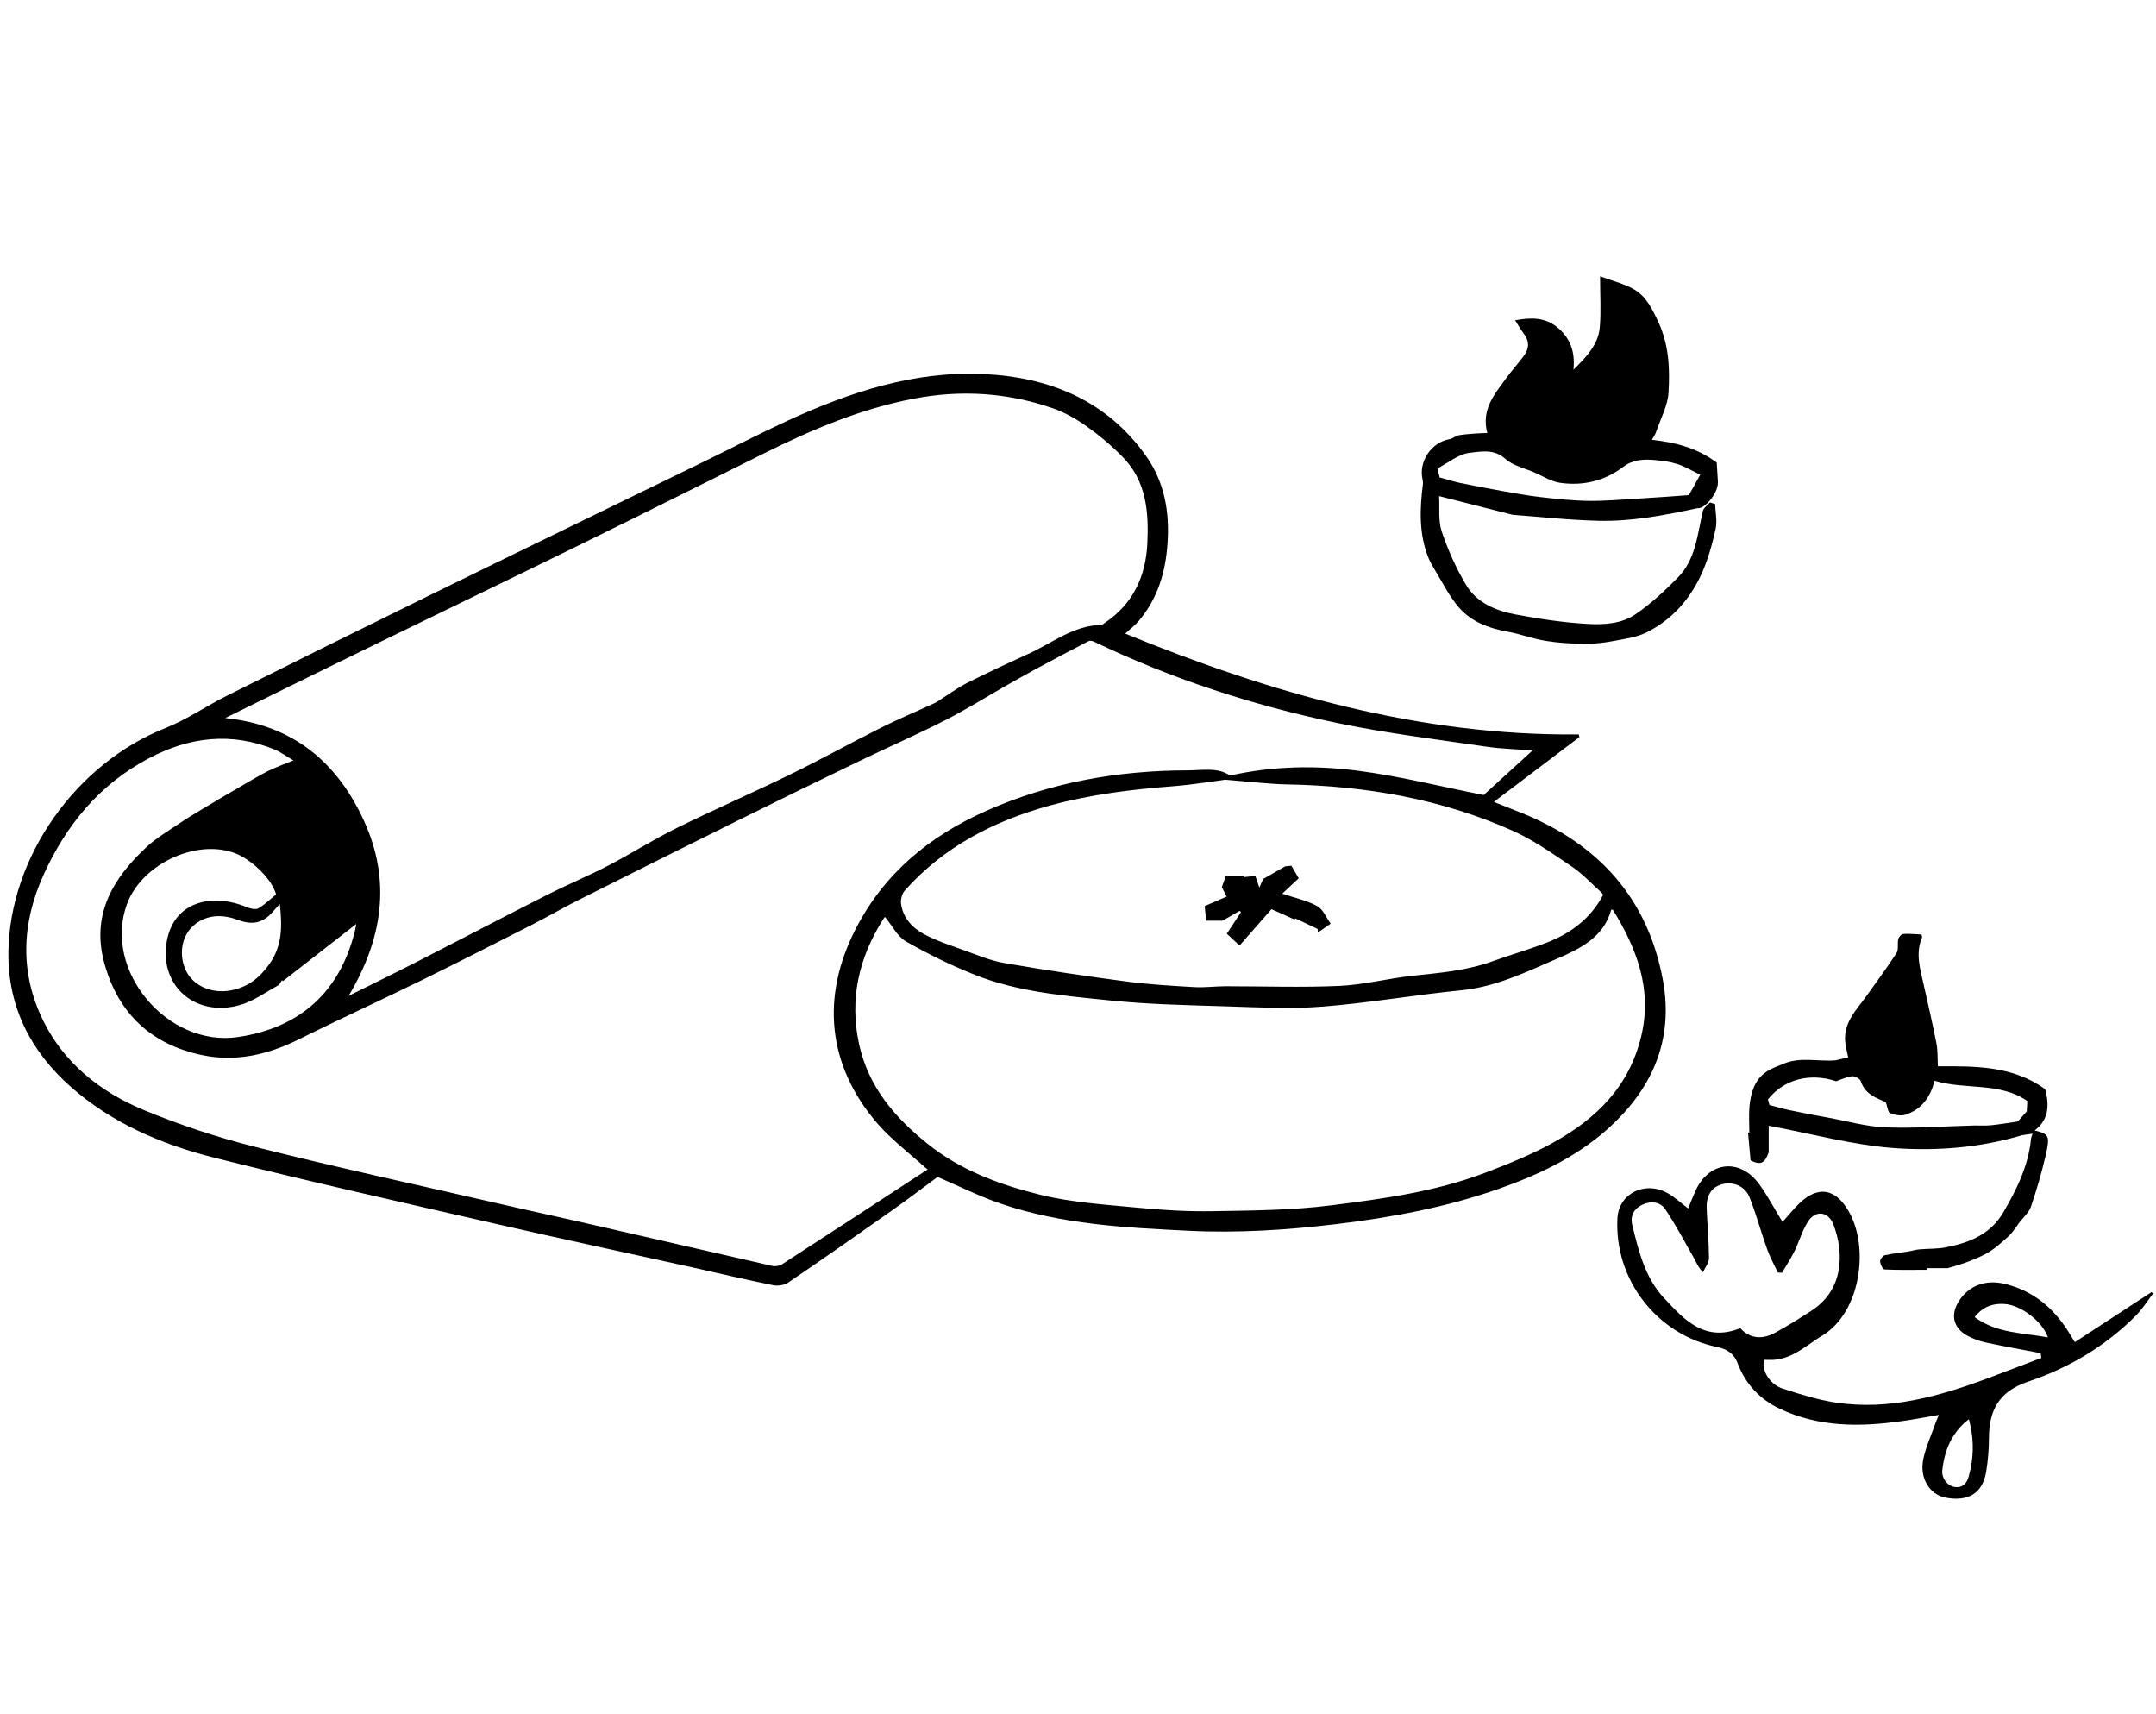 <svg width="195" height="155" viewBox="0 0 195 155" fill="none" xmlns="http://www.w3.org/2000/svg">
<path d="M101.76 57.29C115.01 62.7 128.44 66.55 142.79 66.41L142.85 66.65C140.29 68.59 137.73 70.53 135.11 72.51C136 72.87 136.84 73.19 137.67 73.53C144.59 76.33 149.05 81.24 150.41 88.67C151.4 94.13 149.38 98.57 145.32 102.16C142.48 104.67 139.12 106.24 135.58 107.49C130.8 109.17 125.86 110.09 120.84 110.69C116.41 111.22 111.97 111.51 107.52 111.29C101.78 111.01 96.02 110.72 90.52 108.84C88.59 108.18 86.75 107.26 84.8 106.42C83.5 107.38 82.14 108.42 80.74 109.41C77.6 111.62 74.46 113.82 71.28 115.98C70.92 116.22 70.33 116.3 69.9 116.21C67.48 115.72 65.08 115.15 62.66 114.61C56.73 113.3 50.79 112.03 44.87 110.67C36.34 108.72 27.81 106.8 19.33 104.67C14.62 103.48 10.15 101.57 6.43 98.3C2.77 95.08 0.71 91.03 0.76 86.13C0.86 77.45 6.91 69.02 14.97 65.83C16.92 65.06 18.67 63.83 20.56 62.89C26.56 59.89 32.57 56.91 38.59 53.96C46.83 49.92 55.09 45.92 63.34 41.9C65.97 40.62 68.57 39.27 71.23 38.04C76.84 35.46 82.65 33.54 88.91 33.82C94.9 34.09 100.1 36.19 103.68 41.27C105.3 43.58 105.79 46.21 105.6 49.07C105.43 51.73 104.72 54.08 103.02 56.12C102.69 56.52 102.26 56.84 101.78 57.28L101.76 57.29ZM83.92 105.75C83.92 105.75 83.79 105.67 83.68 105.57C82.22 104.25 80.62 103.05 79.34 101.57C74.83 96.32 74.24 90.15 77.38 84.02C79.98 78.94 84.11 75.58 89.22 73.31C95 70.75 101.09 69.67 107.39 69.66C108.75 69.66 110.16 69.36 111.24 70.13C115.17 69.25 119.01 69.2 122.8 69.69C126.59 70.18 130.31 71.12 134.19 71.89C135.53 70.67 137.06 69.27 138.62 67.85C137.23 67.75 135.83 67.72 134.47 67.52C129.96 66.86 125.43 66.31 120.97 65.38C113.35 63.79 105.98 61.39 98.94 58.02C98.8 57.95 98.58 57.91 98.46 57.97C96.86 58.8 95.27 59.64 93.68 60.5C92.77 60.99 91.88 61.5 90.98 62.01C89.14 63.06 87.35 64.18 85.46 65.14C82.9 66.44 80.27 67.59 77.68 68.84C74.01 70.61 70.35 72.4 66.7 74.21C61.91 76.58 57.13 78.97 52.35 81.37C50.92 82.09 49.54 82.89 48.11 83.62C44.78 85.31 41.46 87.01 38.11 88.65C34.44 90.45 30.71 92.15 27.05 93.97C24.26 95.36 21.37 96.05 18.29 95.41C13.71 94.45 10.73 91.69 9.46 87.18C8.2 82.73 10.21 79.4 13.32 76.53C14.14 75.78 15.12 75.2 16.05 74.57C16.76 74.09 17.49 73.64 18.23 73.2C19.51 72.43 20.8 71.67 22.1 70.92C22.82 70.5 23.54 70.07 24.28 69.7C24.95 69.37 25.66 69.12 26.54 68.76C25.85 68.36 25.38 68 24.86 67.78C20.94 66.18 17.14 66.62 13.46 68.57C8.99 70.93 5.98 74.6 3.93 79.13C1.94 83.52 1.79 87.98 3.9 92.28C5.78 96.11 9.06 98.73 12.95 100.35C16.21 101.7 19.6 102.83 23.02 103.69C30.11 105.48 37.26 107.03 44.39 108.67C47.73 109.44 51.07 110.16 54.41 110.93C59.56 112.11 64.7 113.3 69.85 114.47C70.12 114.53 70.5 114.47 70.73 114.32C75.13 111.47 79.52 108.61 83.91 105.74L83.92 105.75ZM20.38 64.93C26.55 65.56 30.53 68.96 32.95 74.29C35.4 79.7 34.59 84.93 31.53 90.05C33.8 88.92 35.93 87.88 38.04 86.8C41.87 84.84 45.68 82.84 49.52 80.9C51.34 79.98 53.23 79.2 55.03 78.26C57.13 77.17 59.13 75.89 61.25 74.85C64.62 73.19 68.07 71.69 71.45 70.04C74.23 68.68 76.94 67.18 79.71 65.79C81.28 65 82.91 64.33 84.5 63.59C84.8 63.45 85.06 63.25 85.34 63.07C86.05 62.62 86.74 62.12 87.49 61.74C89.31 60.83 91.15 59.97 93 59.13C95.16 58.16 97.07 56.55 99.61 56.51C99.71 56.51 99.81 56.4 99.91 56.33C102.46 54.63 103.62 52.15 103.77 49.17C103.91 46.31 103.69 43.51 101.54 41.32C100.54 40.3 99.44 39.37 98.27 38.54C97.34 37.88 96.3 37.29 95.23 36.92C91.1 35.48 86.86 35.23 82.58 36.06C77.86 36.97 73.46 38.83 69.17 40.96C63.78 43.64 58.4 46.34 53 48.99C46.79 52.04 40.56 55.04 34.34 58.07C30.01 60.18 25.68 62.31 21.36 64.44C21.07 64.58 20.78 64.73 20.37 64.93H20.38ZM80.05 82.9C80.05 82.9 79.96 82.99 79.9 83.09C77.68 86.58 76.81 90.32 77.7 94.42C78.54 98.28 80.93 101.05 83.9 103.43C86.91 105.85 90.49 107.15 94.15 108.05C96.98 108.74 99.94 108.92 102.85 109.2C105.12 109.42 107.41 109.56 109.69 109.52C113.26 109.46 116.86 109.44 120.4 108.99C125.08 108.4 129.77 107.77 134.26 106.07C136.39 105.26 138.46 104.43 140.44 103.34C144.41 101.15 147.39 98.21 148.46 93.62C149.44 89.4 148.03 85.76 145.88 82.27C145.88 82.26 145.83 82.27 145.73 82.25C145.05 84.77 142.87 85.81 140.78 86.71C138.02 87.9 135.29 89.23 132.2 89.54C128 89.96 123.83 90.69 119.63 91.02C116.77 91.25 113.86 91.09 110.98 91C107.41 90.89 103.82 90.82 100.27 90.45C96.19 90.03 92.05 89.69 88.18 88.15C86.04 87.3 83.96 86.28 81.96 85.14C81.16 84.68 80.68 83.68 80.04 82.91L80.05 82.9ZM110.86 70.5C109.7 70.65 107.94 70.95 106.16 71.09C102.36 71.38 98.6 71.84 94.92 72.85C89.86 74.25 85.36 76.57 81.83 80.53C81.59 80.8 81.45 81.31 81.49 81.68C81.65 82.98 82.5 83.89 83.58 84.47C84.67 85.06 85.87 85.45 87.04 85.87C88.3 86.32 89.57 86.87 90.88 87.09C94.58 87.73 98.3 88.28 102.02 88.77C104.01 89.03 106.03 89.14 108.04 89.26C108.97 89.31 109.92 89.18 110.85 89.18C114.28 89.18 117.71 89.3 121.13 89.15C123.33 89.05 125.5 88.48 127.7 88.24C130.15 87.97 132.6 87.79 134.94 86.94C136.62 86.33 138.35 85.85 140.01 85.19C142.13 84.35 143.88 83.02 144.99 80.93C144.94 80.86 144.9 80.75 144.83 80.69C143.96 79.91 143.16 79.04 142.21 78.39C140.49 77.23 138.76 76 136.88 75.15C130.38 72.23 123.5 71.06 116.41 70.93C114.77 70.9 113.13 70.69 110.86 70.51V70.5ZM25.57 88.72C25.57 88.72 25.53 88.65 25.51 88.62C25.39 88.78 25.32 89.01 25.16 89.1C24.01 89.73 22.9 90.55 21.66 90.89C17.74 91.98 14.5 89.25 15.05 85.34C15.59 81.52 19.15 80.69 22.35 82.04C22.66 82.17 23.12 82.27 23.37 82.13C23.96 81.79 24.45 81.3 24.97 80.88C24.66 79.75 23.45 78.42 22.17 77.61C18.71 75.41 12.93 77.79 11.48 81.76C9.29 87.75 15.14 94.73 21.55 93.77C27.17 92.92 30.74 89.68 32.1 84.18C32.15 83.97 32.18 83.75 32.22 83.55C29.98 85.29 27.78 87.01 25.57 88.73V88.72ZM25.31 81.74C25.09 81.98 24.99 82.08 24.9 82.19C24.05 83.24 23.15 83.8 21.51 83.18C20.2 82.68 18.7 82.64 17.49 83.7C16.39 84.67 16.14 86.44 16.85 87.83C17.54 89.18 19.19 89.88 20.91 89.55C22.39 89.26 23.44 88.46 24.34 87.21C25.54 85.54 25.53 83.78 25.31 81.75V81.74Z" fill="black"/>
<path d="M144.74 24.99C145.83 25.4 146.86 25.64 147.75 26.14C148.88 26.78 149.42 27.9 149.98 29.09C150.95 31.17 151.04 33.33 150.91 35.49C150.84 36.7 150.18 37.88 149.78 39.07C149.71 39.28 149.58 39.46 149.41 39.77C151.55 40 153.51 40.51 155.27 41.83C155.3 42.39 155.34 43 155.38 43.6C155.38 44.7 154.11 46.05 153.54 45.95C150.31 46.65 147.46 47.16 144.57 47.09C141.73 47.02 138.91 46.7 136.81 46.55C134.17 45.88 132.24 45.39 130.16 44.86C130.22 45.95 130.07 47.09 130.4 48.07C130.97 49.75 131.71 51.42 132.63 52.94C133.58 54.5 135.28 55.22 137.02 55.55C139.21 55.96 141.42 56.3 143.64 56.42C145.08 56.5 146.67 56.4 147.9 55.56C149.3 54.61 150.56 53.43 151.75 52.23C153.38 50.58 153.52 48.31 154.02 46.2C154.09 45.91 154.44 45.69 154.66 45.43C154.81 45.48 154.96 45.53 155.12 45.57C155.15 46.33 155.33 47.11 155.17 47.83C154.87 49.19 154.49 50.56 153.93 51.82C152.88 54.16 151.23 56.04 148.91 57.19C147.98 57.65 146.87 57.78 145.83 57.98C145 58.13 144.14 58.23 143.29 58.22C142.13 58.2 140.96 58.14 139.81 57.95C138.63 57.76 137.49 57.32 136.31 57.11C134.63 56.81 133.07 56.21 131.96 54.94C131.08 53.93 130.47 52.67 129.76 51.51C129.54 51.15 129.32 50.77 129.17 50.38C128.33 48.24 128.41 46.03 128.69 43.81C128.71 43.67 128.69 43.52 128.67 43.38C128.27 41.76 129.45 39.99 131.11 39.71C131.39 39.66 131.64 39.42 131.92 39.36C132.42 39.27 132.93 39.24 133.44 39.2C133.78 39.17 134.13 39.17 134.52 39.15C133.95 37.02 135.18 35.65 136.21 34.22C136.71 33.53 137.29 32.89 137.8 32.21C138.29 31.57 138.36 30.9 137.85 30.21C137.56 29.82 137.31 29.4 137.03 28.96C138.44 28.7 139.75 28.66 140.89 29.63C141.99 30.56 142.48 31.74 142.31 33.43C143.54 32.22 144.55 31.14 144.69 29.62C144.82 28.2 144.72 26.75 144.72 25.01L144.74 24.99ZM153.79 42.93C152.99 42.55 152.38 42.17 151.71 41.96C151.06 41.75 150.35 41.66 149.67 41.6C148.66 41.51 147.71 41.54 146.79 42.23C145.14 43.49 143.17 43.95 141.12 43.66C140.32 43.55 139.56 43.06 138.8 42.73C137.9 42.34 136.84 42.11 136.15 41.49C135.13 40.57 133.95 40.83 132.95 40.94C131.92 41.05 130.97 41.86 130.01 42.36C130.14 42.86 130.19 43.08 130.21 43.17C130.87 43.35 131.42 43.53 131.98 43.65C133.27 43.92 134.57 44.17 135.87 44.4C137 44.6 138.13 44.81 139.26 44.94C140.73 45.11 142.21 45.27 143.68 45.29C145.25 45.31 146.83 45.16 148.4 45.07C149.83 44.99 151.25 44.88 152.75 44.77C153.07 44.19 153.4 43.62 153.78 42.92L153.79 42.93Z" fill="black"/>
<path d="M152.69 109.26C152.91 108.72 153.11 108.2 153.34 107.7C154.54 105.03 157.33 104.68 159.08 107.04C159.84 108.06 160.43 109.21 161.22 110.49C161.74 109.92 162.2 109.34 162.72 108.83C164.4 107.21 165.97 107.44 167.16 109.45C169.13 112.76 168.28 118.68 164.83 120.76C163.42 121.61 162.22 122.82 160.45 122.96C160.15 122.98 159.85 122.96 159.56 122.96C159.28 123.86 160.04 125.17 161.23 125.56C162.81 126.08 164.42 126.58 166.06 126.83C170.88 127.55 175.41 126.26 179.86 124.6C181.44 124.01 183.02 123.4 184.63 122.79C184.61 122.61 184.59 122.47 184.57 122.36C182.89 122.04 181.23 121.74 179.59 121.39C179.03 121.27 178.47 121.06 177.96 120.79C176.66 120.1 176.38 118.88 177.18 117.64C178.08 116.24 179.59 115.68 181.31 116.09C183.82 116.69 185.66 118.2 187.03 120.34C187.21 120.63 187.39 120.92 187.66 121.36C189.99 119.84 192.29 118.34 194.59 116.84L194.74 116.96C194.22 117.64 193.76 118.38 193.16 118.98C190.41 121.74 187.1 123.7 183.44 124.93C180.8 125.81 179.9 127.51 179.89 130.04C179.89 131.05 179.8 132.08 179.64 133.08C179.31 135.02 178.05 135.8 175.99 135.43C174.52 135.16 173.58 133.64 173.96 131.9C174.2 130.79 174.69 129.73 175.07 128.65C175.14 128.44 175.23 128.24 175.36 127.94C174.19 128.14 173.12 128.35 172.04 128.5C168.26 129.04 164.53 129.07 160.98 127.39C159.17 126.53 157.87 125.15 157.16 123.27C156.83 122.39 156.18 121.98 155.3 121.8C149.85 120.69 145.99 115.7 146.29 110.15C146.41 107.92 148.78 106.73 150.85 107.9C151.49 108.26 152.03 108.78 152.68 109.27L152.69 109.26ZM161.2 115.08C161.07 115.08 160.93 115.08 160.8 115.07C160.47 114.37 160.09 113.69 159.83 112.96C159.27 111.41 158.85 109.8 158.24 108.27C157.84 107.26 156.78 106.83 155.81 107.07C154.85 107.31 154.33 108.03 154.36 109.2C154.41 110.72 154.56 112.24 154.57 113.75C154.57 114.18 154.22 114.61 154.03 115.04C153.6 114.61 153.47 114.23 153.28 113.89C152.41 112.37 151.6 110.81 150.62 109.35C150.16 108.66 149.3 108.56 148.5 108.95C147.76 109.32 147.44 109.97 147.62 110.73C148.2 113.1 148.78 115.53 150.49 117.36C152.29 119.3 154.17 121.4 157.4 120.1C158.3 121.09 159.43 121.13 160.59 120.49C161.7 119.88 162.78 119.2 163.85 118.51C166.75 116.63 166.8 113.33 165.84 110.76C165.38 109.53 164.2 109.38 163.51 110.48C163 111.28 162.74 112.24 162.32 113.1C161.99 113.77 161.58 114.4 161.2 115.05V115.08ZM178.08 128.33C177.86 128.51 177.69 128.63 177.55 128.78C176.38 129.92 175.84 131.35 175.67 132.95C175.6 133.64 176.12 134.37 176.81 134.46C177.54 134.55 177.9 134.11 178.07 133.47C178.13 133.24 178.19 133.01 178.24 132.78C178.53 131.31 178.49 129.86 178.08 128.34V128.33ZM185.22 120.93C184.74 119.49 182.78 118.01 181.3 117.91C180.22 117.84 179.31 118.17 178.6 119.1C180.59 120.57 182.93 120.51 185.22 120.93Z" fill="black"/>
<path d="M183.83 102.51C183.49 102.56 183.19 102.6 182.89 102.65C179.14 103.77 175.23 104.09 171.4 103.82C167.59 103.55 163.83 102.51 159.97 101.79V104.19C159.62 105.18 159.27 105.39 158.33 104.93C158.26 104.09 158.18 103.25 158.1 102.4C158.14 102.4 158.18 102.4 158.22 102.41C158.22 101.62 158.16 100.83 158.23 100.05C158.35 98.85 158.66 97.68 159.72 96.94C160.19 96.61 160.76 96.42 161.3 96.19C162.85 95.54 164.46 96.01 166.02 95.88C166.4 95.79 166.78 95.7 167.16 95.61C167.08 95.23 166.97 94.8 166.91 94.37C166.64 92.48 167.95 91.29 168.9 89.94C169.78 88.69 170.7 87.47 171.53 86.18C171.74 85.86 171.59 85.33 171.69 84.91C171.74 84.72 171.98 84.46 172.16 84.45C172.7 84.41 173.25 84.48 173.79 84.5C173.82 84.65 173.86 84.73 173.84 84.77C173.23 86.19 173.66 87.57 173.97 88.96C174.37 90.75 174.79 92.54 175.14 94.34C175.27 94.99 175.23 95.68 175.27 96.42C178.69 96.4 182.06 96.37 184.98 98.49C185.34 99.9 185.35 101.22 184.02 102.22C185.31 102.54 185.43 102.68 185.03 104.43C184.67 106.01 184.21 107.58 183.69 109.11C183.51 109.64 183.01 110.06 182.66 110.52C182.33 110.96 182.04 111.44 181.64 111.81C181 112.38 180.35 112.98 179.6 113.38C178.51 113.95 177.34 114.35 176.17 114.67H174.27V114.82C173 114.82 171.72 114.85 170.45 114.79C170.29 114.79 170.07 114.33 170.05 114.07C170.03 113.89 170.28 113.55 170.45 113.51C171.15 113.35 171.86 113.28 172.57 113.17C172.92 113.11 173.26 113 173.61 112.97C174.42 112.9 175.25 112.94 176.04 112.78C178.14 112.36 180.02 111.62 181.2 109.61C182.42 107.52 183.46 105.4 183.7 102.96C183.71 102.82 183.78 102.69 183.83 102.53V102.51ZM174.97 97.74C174.57 99.28 173.74 100.35 172.32 100.8C171.91 100.93 171.36 100.82 170.95 100.65C170.75 100.57 170.72 100.09 170.56 99.66C169.75 99.3 168.69 98.97 168.3 97.76C168.23 97.54 167.77 97.29 167.51 97.32C167.03 97.37 166.57 97.6 166.07 97.77C163.7 96.98 161.34 97.59 159.9 99.42C159.95 99.61 160.01 99.83 160.04 99.92C160.69 100.09 161.26 100.26 161.84 100.38C163.02 100.63 164.2 100.86 165.39 101.07C167.1 101.38 168.8 101.87 170.52 101.94C173.2 102.04 175.88 101.84 178.57 101.77C179.07 101.76 179.57 101.8 180.06 101.75C180.87 101.67 181.67 101.53 182.5 101.41C182.77 101.11 183.06 100.78 183.31 100.5C183.33 100.17 183.34 99.92 183.36 99.56C180.87 97.82 177.78 98.57 174.99 97.73L174.97 97.74Z" fill="black"/>
<path d="M110.94 81.07C110.86 80.9 110.74 80.67 110.51 80.22C110.58 80.01 110.74 79.58 110.86 79.23H112.51C112.51 79.23 112.51 79.28 112.51 79.31C112.86 79.28 113.21 79.24 113.54 79.21C113.66 79.57 113.77 79.88 113.9 80.26C114.06 79.9 114.18 79.65 114.25 79.48C114.88 79.11 115.45 78.79 116.23 78.34C116.2 78.34 116.45 78.32 116.8 78.28C117 78.63 117.24 79.03 117.46 79.42C116.97 79.87 116.55 80.27 115.97 80.81C117.16 81.21 118.23 81.43 119.13 81.93C119.67 82.23 119.95 82.97 120.35 83.52C119.97 83.79 119.59 84.05 119.2 84.32C119.19 84.21 119.18 84.11 119.17 84C118.5 83.68 117.83 83.36 117.15 83.04C117.13 83.08 117.11 83.12 117.09 83.15C116.39 82.83 115.68 82.51 115 82.21C114.12 83.22 113.15 84.31 112.11 85.5C111.63 85.06 111.29 84.74 110.96 84.43C111.43 83.72 111.83 83.1 112.24 82.48C112.2 82.44 112.16 82.4 112.12 82.36C111.61 82.66 111.1 82.95 110.58 83.25H109.09C109.05 82.82 109 82.36 108.96 81.93C109.64 81.63 110.22 81.38 110.95 81.07H110.94Z" fill="black"/>
</svg>
